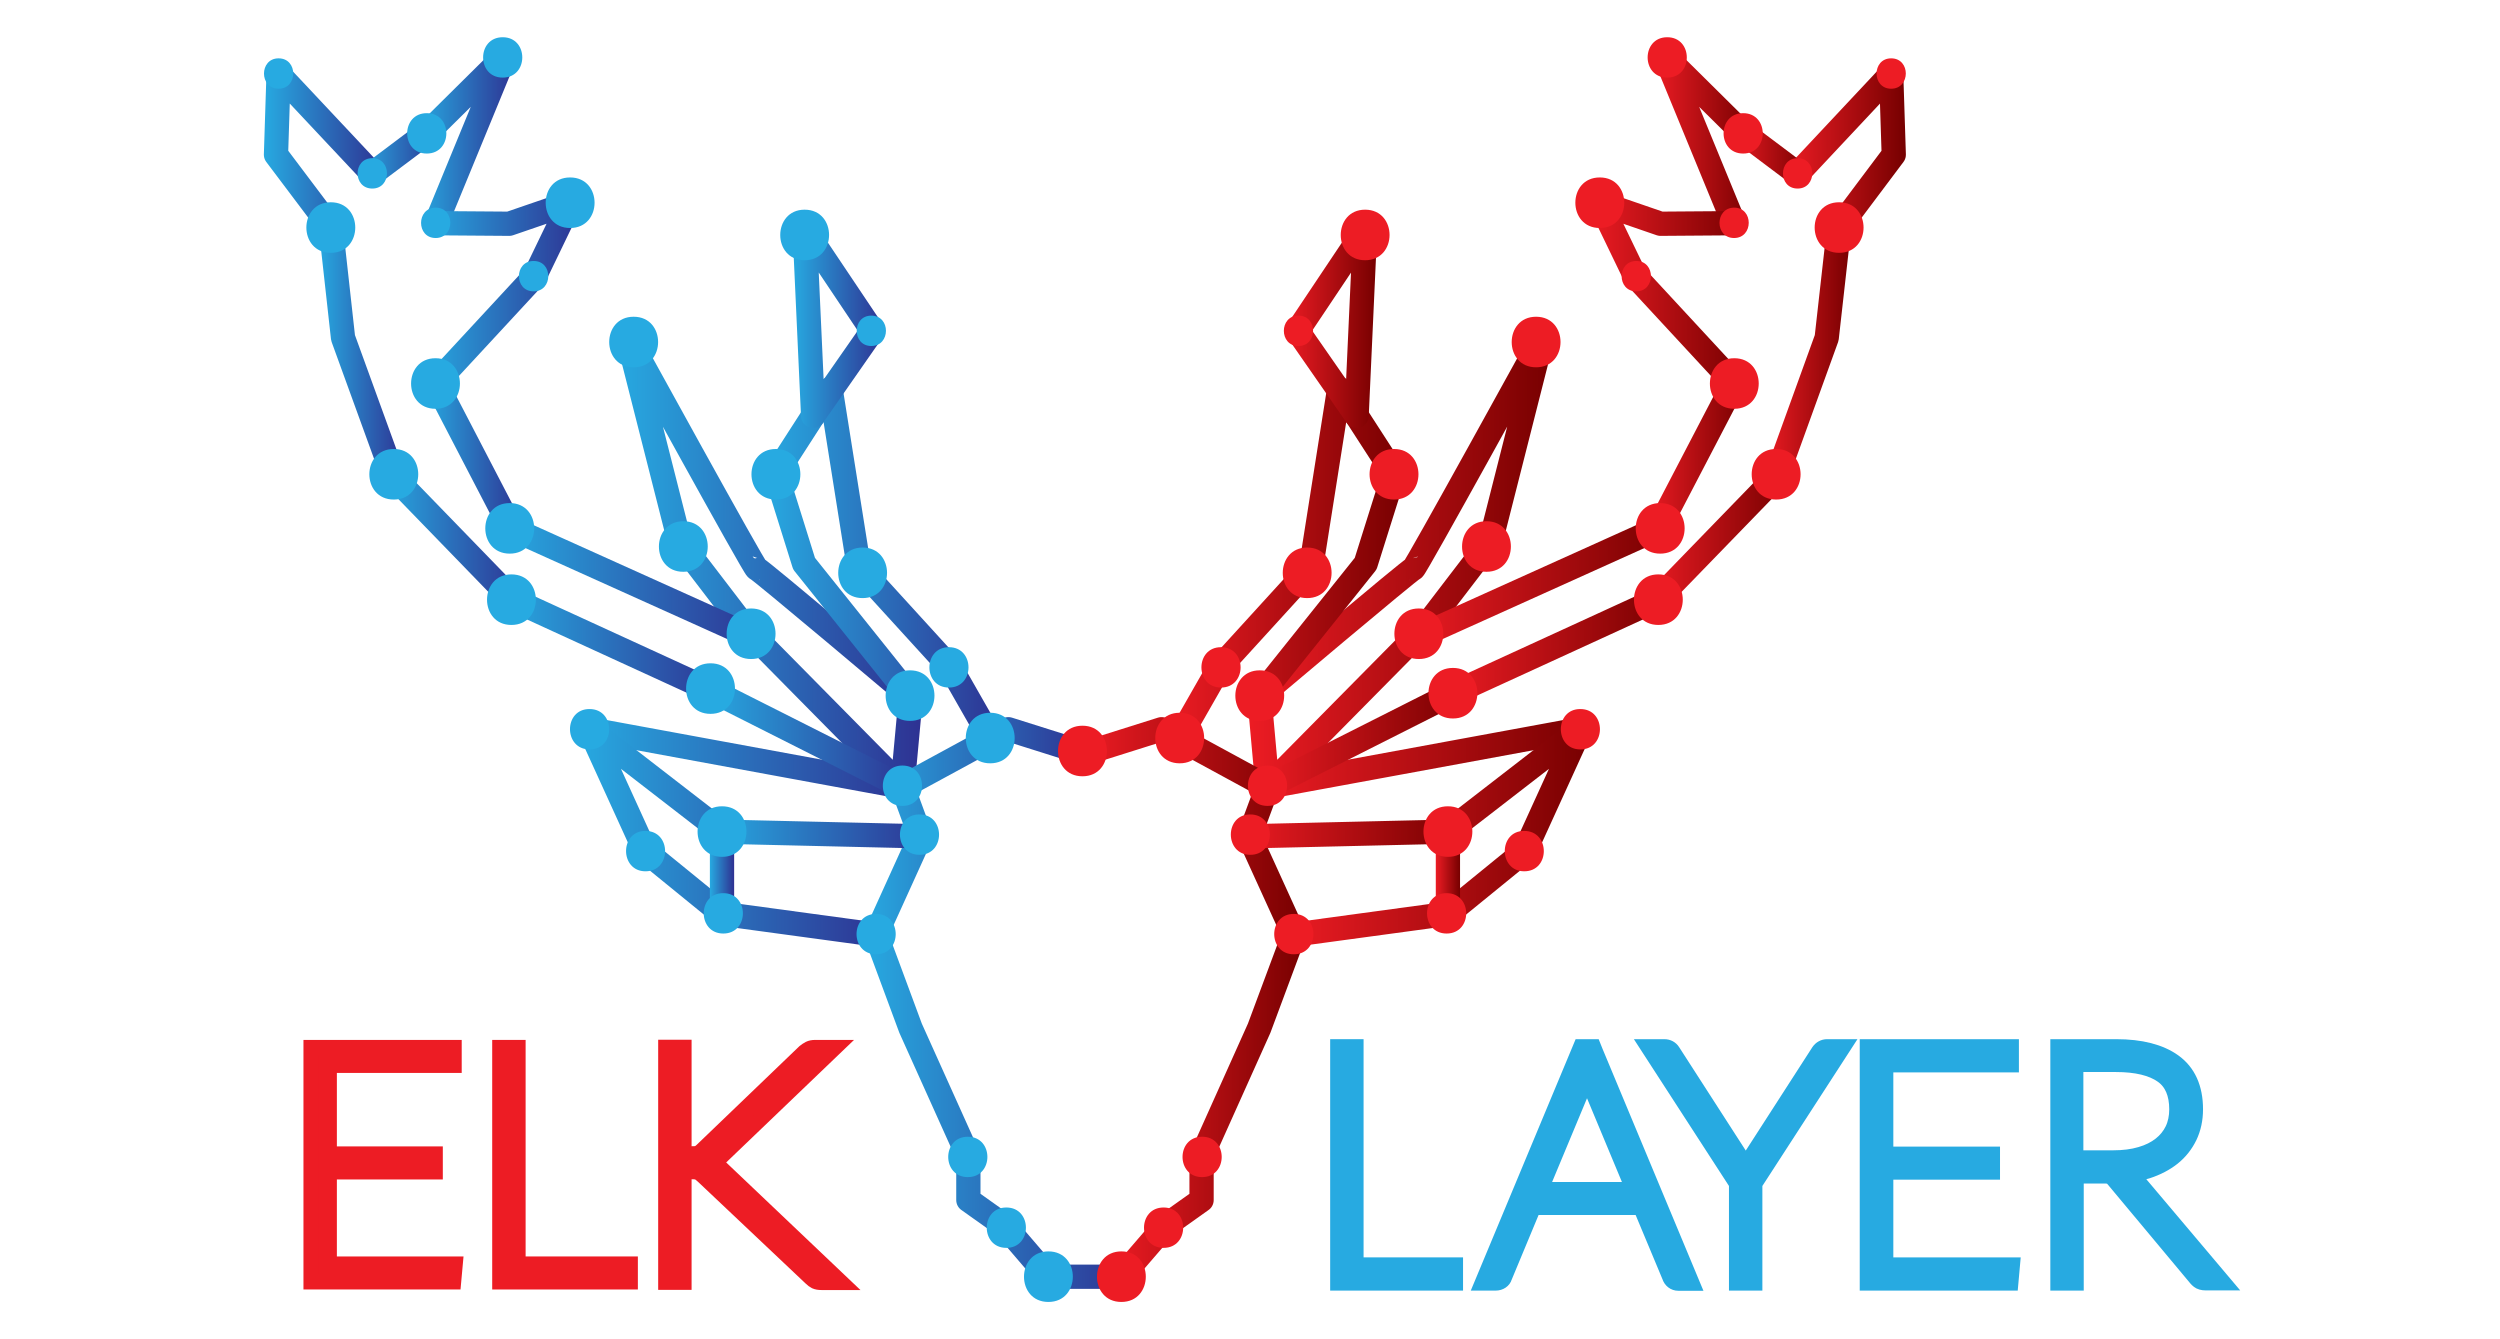 <?xml version="1.0" encoding="utf-8"?>
<!-- Generator: Adobe Illustrator 23.0.5, SVG Export Plug-In . SVG Version: 6.00 Build 0)  -->
<svg version="1.1" id="Layer_1" xmlns="http://www.w3.org/2000/svg" xmlns:xlink="http://www.w3.org/1999/xlink" x="0px" y="0px"
	 viewBox="0 0 134.97 72.31" style="enable-background:new 0 0 134.97 72.31;" xml:space="preserve">
<style type="text/css">
	.st0{fill:none;stroke:url(#SVGID_1_);stroke-width:1.31;stroke-linecap:round;stroke-linejoin:round;stroke-miterlimit:10;}
	.st1{fill:none;stroke:url(#SVGID_2_);stroke-width:1.31;stroke-linecap:round;stroke-linejoin:round;stroke-miterlimit:10;}
	.st2{fill:none;stroke:url(#SVGID_3_);stroke-width:1.31;stroke-linecap:round;stroke-linejoin:round;stroke-miterlimit:10;}
	.st3{fill:none;stroke:url(#SVGID_4_);stroke-width:1.31;stroke-linecap:round;stroke-linejoin:round;stroke-miterlimit:10;}
	.st4{fill:none;stroke:url(#SVGID_5_);stroke-width:1.31;stroke-linecap:round;stroke-linejoin:round;stroke-miterlimit:10;}
	.st5{fill:none;stroke:url(#SVGID_6_);stroke-width:1.31;stroke-linecap:round;stroke-linejoin:round;stroke-miterlimit:10;}
	.st6{fill:none;stroke:url(#SVGID_7_);stroke-width:1.31;stroke-linecap:round;stroke-linejoin:round;stroke-miterlimit:10;}
	.st7{fill:none;stroke:url(#SVGID_8_);stroke-width:1.31;stroke-linecap:round;stroke-linejoin:round;stroke-miterlimit:10;}
	.st8{fill:none;stroke:url(#SVGID_9_);stroke-width:1.31;stroke-linecap:round;stroke-linejoin:round;stroke-miterlimit:10;}
	.st9{fill:none;stroke:url(#SVGID_10_);stroke-width:1.31;stroke-linecap:round;stroke-linejoin:round;stroke-miterlimit:10;}
	.st10{fill:none;stroke:url(#SVGID_11_);stroke-width:1.31;stroke-linecap:round;stroke-linejoin:round;stroke-miterlimit:10;}
	.st11{fill:none;stroke:url(#SVGID_12_);stroke-width:1.31;stroke-linecap:round;stroke-linejoin:round;stroke-miterlimit:10;}
	.st12{fill:none;stroke:url(#SVGID_13_);stroke-width:1.31;stroke-linecap:round;stroke-linejoin:round;stroke-miterlimit:10;}
	.st13{fill:none;stroke:url(#SVGID_14_);stroke-width:1.31;stroke-linecap:round;stroke-linejoin:round;stroke-miterlimit:10;}
	.st14{fill:none;stroke:url(#SVGID_15_);stroke-width:1.31;stroke-linecap:round;stroke-linejoin:round;stroke-miterlimit:10;}
	.st15{fill:none;stroke:url(#SVGID_16_);stroke-width:1.31;stroke-linecap:round;stroke-linejoin:round;stroke-miterlimit:10;}
	.st16{fill:none;stroke:url(#SVGID_17_);stroke-width:1.31;stroke-linecap:round;stroke-linejoin:round;stroke-miterlimit:10;}
	.st17{fill:none;stroke:url(#SVGID_18_);stroke-width:1.31;stroke-linecap:round;stroke-linejoin:round;stroke-miterlimit:10;}
	.st18{fill:none;stroke:url(#SVGID_19_);stroke-width:1.31;stroke-linecap:round;stroke-linejoin:round;stroke-miterlimit:10;}
	.st19{fill:none;stroke:url(#SVGID_20_);stroke-width:1.31;stroke-linecap:round;stroke-linejoin:round;stroke-miterlimit:10;}
	.st20{fill:none;stroke:url(#SVGID_21_);stroke-width:1.31;stroke-linecap:round;stroke-linejoin:round;stroke-miterlimit:10;}
	.st21{fill:none;stroke:url(#SVGID_22_);stroke-width:1.31;stroke-linecap:round;stroke-linejoin:round;stroke-miterlimit:10;}
	.st22{fill:none;stroke:url(#SVGID_23_);stroke-width:1.31;stroke-linecap:round;stroke-linejoin:round;stroke-miterlimit:10;}
	.st23{fill:#27AAE1;}
	.st24{fill:none;stroke:url(#SVGID_24_);stroke-width:1.31;stroke-linecap:round;stroke-linejoin:round;stroke-miterlimit:10;}
	.st25{fill:none;stroke:url(#SVGID_25_);stroke-width:1.31;stroke-linecap:round;stroke-linejoin:round;stroke-miterlimit:10;}
	.st26{fill:none;stroke:url(#SVGID_26_);stroke-width:1.31;stroke-linecap:round;stroke-linejoin:round;stroke-miterlimit:10;}
	.st27{fill:none;stroke:url(#SVGID_27_);stroke-width:1.31;stroke-linecap:round;stroke-linejoin:round;stroke-miterlimit:10;}
	.st28{fill:none;stroke:url(#SVGID_28_);stroke-width:1.31;stroke-linecap:round;stroke-linejoin:round;stroke-miterlimit:10;}
	.st29{fill:none;stroke:url(#SVGID_29_);stroke-width:1.31;stroke-linecap:round;stroke-linejoin:round;stroke-miterlimit:10;}
	.st30{fill:none;stroke:url(#SVGID_30_);stroke-width:1.31;stroke-linecap:round;stroke-linejoin:round;stroke-miterlimit:10;}
	.st31{fill:none;stroke:url(#SVGID_31_);stroke-width:1.31;stroke-linecap:round;stroke-linejoin:round;stroke-miterlimit:10;}
	.st32{fill:none;stroke:url(#SVGID_32_);stroke-width:1.31;stroke-linecap:round;stroke-linejoin:round;stroke-miterlimit:10;}
	.st33{fill:none;stroke:url(#SVGID_33_);stroke-width:1.31;stroke-linecap:round;stroke-linejoin:round;stroke-miterlimit:10;}
	.st34{fill:none;stroke:url(#SVGID_34_);stroke-width:1.31;stroke-linecap:round;stroke-linejoin:round;stroke-miterlimit:10;}
	.st35{fill:none;stroke:url(#SVGID_35_);stroke-width:1.31;stroke-linecap:round;stroke-linejoin:round;stroke-miterlimit:10;}
	.st36{fill:none;stroke:url(#SVGID_36_);stroke-width:1.31;stroke-linecap:round;stroke-linejoin:round;stroke-miterlimit:10;}
	.st37{fill:none;stroke:url(#SVGID_37_);stroke-width:1.31;stroke-linecap:round;stroke-linejoin:round;stroke-miterlimit:10;}
	.st38{fill:none;stroke:url(#SVGID_38_);stroke-width:1.31;stroke-linecap:round;stroke-linejoin:round;stroke-miterlimit:10;}
	.st39{fill:none;stroke:url(#SVGID_39_);stroke-width:1.31;stroke-linecap:round;stroke-linejoin:round;stroke-miterlimit:10;}
	.st40{fill:none;stroke:url(#SVGID_40_);stroke-width:1.31;stroke-linecap:round;stroke-linejoin:round;stroke-miterlimit:10;}
	.st41{fill:none;stroke:url(#SVGID_41_);stroke-width:1.31;stroke-linecap:round;stroke-linejoin:round;stroke-miterlimit:10;}
	.st42{fill:none;stroke:url(#SVGID_42_);stroke-width:1.31;stroke-linecap:round;stroke-linejoin:round;stroke-miterlimit:10;}
	.st43{fill:none;stroke:url(#SVGID_43_);stroke-width:1.31;stroke-linecap:round;stroke-linejoin:round;stroke-miterlimit:10;}
	.st44{fill:none;stroke:url(#SVGID_44_);stroke-width:1.31;stroke-linecap:round;stroke-linejoin:round;stroke-miterlimit:10;}
	.st45{fill:none;stroke:url(#SVGID_45_);stroke-width:1.31;stroke-linecap:round;stroke-linejoin:round;stroke-miterlimit:10;}
	.st46{fill:none;stroke:url(#SVGID_46_);stroke-width:1.31;stroke-linecap:round;stroke-linejoin:round;stroke-miterlimit:10;}
	.st47{fill:#ED1C24;}
	.st48{fill:none;stroke:url(#SVGID_47_);stroke-width:1.31;stroke-linecap:round;stroke-linejoin:round;stroke-miterlimit:10;}
	.st49{fill:#ED1C24;stroke:#ED1C24;stroke-width:0.794;stroke-miterlimit:10;}
	.st50{fill:#27AAE1;stroke:#27AAE1;stroke-width:0.794;stroke-miterlimit:10;}
</style>
<g>
	<g>
		<g>
			<linearGradient id="SVGID_1_" gradientUnits="userSpaceOnUse" x1="22.492" y1="7.543" x2="27.903" y2="7.543">
				<stop  offset="0" style="stop-color:#27AAE1"/>
				<stop  offset="1" style="stop-color:#2E3192"/>
			</linearGradient>
			<polyline class="st0" points="23.15,7.09 27.25,3.03 23.54,12.05 			"/>
			<linearGradient id="SVGID_2_" gradientUnits="userSpaceOnUse" x1="31.17" y1="40.923" x2="49.375" y2="40.923">
				<stop  offset="0" style="stop-color:#27AAE1"/>
				<stop  offset="1" style="stop-color:#2E3192"/>
			</linearGradient>
			<line class="st1" x1="31.83" y1="39.37" x2="48.72" y2="42.48"/>
			<linearGradient id="SVGID_3_" gradientUnits="userSpaceOnUse" x1="33.233" y1="30.366" x2="49.82" y2="30.366">
				<stop  offset="0" style="stop-color:#27AAE1"/>
				<stop  offset="1" style="stop-color:#2E3192"/>
			</linearGradient>
			<path class="st2" d="M48.72,42.48l0.45-4.86c0,0-8.23-6.95-8.32-6.92c-0.1,0.03-6.95-12.45-6.95-12.45l2.79,10.99l3.59,4.69
				L48.72,42.48z"/>
			<linearGradient id="SVGID_4_" gradientUnits="userSpaceOnUse" x1="27.022" y1="34.9" x2="39.362" y2="34.9">
				<stop  offset="0" style="stop-color:#27AAE1"/>
				<stop  offset="1" style="stop-color:#2E3192"/>
			</linearGradient>
			<line class="st3" x1="27.68" y1="32.37" x2="38.71" y2="37.43"/>
			<linearGradient id="SVGID_5_" gradientUnits="userSpaceOnUse" x1="22.874" y1="24.601" x2="28.269" y2="24.601">
				<stop  offset="0" style="stop-color:#27AAE1"/>
				<stop  offset="1" style="stop-color:#2E3192"/>
			</linearGradient>
			<line class="st4" x1="27.61" y1="28.53" x2="23.53" y2="20.68"/>
			<linearGradient id="SVGID_6_" gradientUnits="userSpaceOnUse" x1="38.052" y1="39.954" x2="49.375" y2="39.954">
				<stop  offset="0" style="stop-color:#27AAE1"/>
				<stop  offset="1" style="stop-color:#2E3192"/>
			</linearGradient>
			<line class="st5" x1="48.72" y1="42.48" x2="38.71" y2="37.43"/>
			<linearGradient id="SVGID_7_" gradientUnits="userSpaceOnUse" x1="26.958" y1="31.504" x2="41.465" y2="31.504">
				<stop  offset="0" style="stop-color:#27AAE1"/>
				<stop  offset="1" style="stop-color:#2E3192"/>
			</linearGradient>
			<line class="st6" x1="27.61" y1="28.53" x2="40.81" y2="34.48"/>
			<linearGradient id="SVGID_8_" gradientUnits="userSpaceOnUse" x1="22.874" y1="15.812" x2="31.431" y2="15.812">
				<stop  offset="0" style="stop-color:#27AAE1"/>
				<stop  offset="1" style="stop-color:#2E3192"/>
			</linearGradient>
			<polyline class="st7" points="23.53,20.68 28.87,14.91 30.78,10.95 27.49,12.08 23.54,12.05 			"/>
			<linearGradient id="SVGID_9_" gradientUnits="userSpaceOnUse" x1="20.585" y1="29.051" x2="28.332" y2="29.051">
				<stop  offset="0" style="stop-color:#27AAE1"/>
				<stop  offset="1" style="stop-color:#2E3192"/>
			</linearGradient>
			<line class="st8" x1="27.68" y1="32.37" x2="21.24" y2="25.73"/>
			<linearGradient id="SVGID_10_" gradientUnits="userSpaceOnUse" x1="17.2" y1="19.007" x2="21.896" y2="19.007">
				<stop  offset="0" style="stop-color:#27AAE1"/>
				<stop  offset="1" style="stop-color:#2E3192"/>
			</linearGradient>
			<polyline class="st9" points="17.86,12.28 18.52,18.24 21.24,25.73 			"/>
			<linearGradient id="SVGID_11_" gradientUnits="userSpaceOnUse" x1="14.248" y1="8.136" x2="20.751" y2="8.136">
				<stop  offset="0" style="stop-color:#27AAE1"/>
				<stop  offset="1" style="stop-color:#2E3192"/>
			</linearGradient>
			<polyline class="st10" points="20.1,9.38 15.04,3.99 14.9,8.35 17.86,12.28 			"/>
			<linearGradient id="SVGID_12_" gradientUnits="userSpaceOnUse" x1="19.441" y1="8.231" x2="23.803" y2="8.231">
				<stop  offset="0" style="stop-color:#27AAE1"/>
				<stop  offset="1" style="stop-color:#2E3192"/>
			</linearGradient>
			<line class="st11" x1="23.15" y1="7.09" x2="20.1" y2="9.38"/>
			<linearGradient id="SVGID_13_" gradientUnits="userSpaceOnUse" x1="41.23" y1="30.434" x2="54.16" y2="30.434">
				<stop  offset="0" style="stop-color:#27AAE1"/>
				<stop  offset="1" style="stop-color:#2E3192"/>
			</linearGradient>
			<polyline class="st12" points="53.51,39.88 51.33,36.06 46.37,30.62 44.84,20.99 41.89,25.57 43.41,30.43 49.16,37.62 			"/>
			<linearGradient id="SVGID_14_" gradientUnits="userSpaceOnUse" x1="42.788" y1="17.42" x2="47.756" y2="17.42">
				<stop  offset="0" style="stop-color:#27AAE1"/>
				<stop  offset="1" style="stop-color:#2E3192"/>
			</linearGradient>
			<polygon class="st13" points="43.9,22.45 47.1,17.86 43.44,12.4 			"/>
			<linearGradient id="SVGID_15_" gradientUnits="userSpaceOnUse" x1="31.17" y1="44.912" x2="47.944" y2="44.912">
				<stop  offset="0" style="stop-color:#27AAE1"/>
				<stop  offset="1" style="stop-color:#2E3192"/>
			</linearGradient>
			<polyline class="st14" points="38.98,44.9 31.83,39.37 34.83,45.95 38.98,49.33 47.29,50.46 			"/>
			<linearGradient id="SVGID_16_" gradientUnits="userSpaceOnUse" x1="46.634" y1="44.912" x2="58.806" y2="44.912">
				<stop  offset="0" style="stop-color:#27AAE1"/>
				<stop  offset="1" style="stop-color:#2E3192"/>
			</linearGradient>
			<polyline class="st15" points="47.29,50.46 49.7,45.15 48.72,42.48 48.72,42.48 54.44,39.37 58.15,40.54 			"/>
			<linearGradient id="SVGID_17_" gradientUnits="userSpaceOnUse" x1="46.634" y1="59.693" x2="61.275" y2="59.693">
				<stop  offset="0" style="stop-color:#27AAE1"/>
				<stop  offset="1" style="stop-color:#2E3192"/>
			</linearGradient>
			<polyline class="st16" points="60.62,68.93 56.6,68.93 54.25,66.19 52.28,64.79 52.28,62.44 49.16,55.51 47.29,50.46 			"/>
			<linearGradient id="SVGID_18_" gradientUnits="userSpaceOnUse" x1="38.322" y1="45.024" x2="50.36" y2="45.024">
				<stop  offset="0" style="stop-color:#27AAE1"/>
				<stop  offset="1" style="stop-color:#2E3192"/>
			</linearGradient>
			<line class="st17" x1="38.98" y1="44.9" x2="49.7" y2="45.15"/>
			<linearGradient id="SVGID_19_" gradientUnits="userSpaceOnUse" x1="38.322" y1="47.114" x2="39.632" y2="47.114">
				<stop  offset="0" style="stop-color:#27AAE1"/>
				<stop  offset="1" style="stop-color:#2E3192"/>
			</linearGradient>
			<line class="st18" x1="38.98" y1="44.9" x2="38.98" y2="49.33"/>
		</g>
		<g>
			<g>
				<g>
					<path class="st23" d="M27.61,33.74c1.76,0,1.76-2.73,0-2.73C25.86,31.01,25.85,33.74,27.61,33.74L27.61,33.74z"/>
				</g>
			</g>
			<g>
				<g>
					<path class="st23" d="M38.36,38.54c1.76,0,1.76-2.73,0-2.73C36.6,35.81,36.6,38.54,38.36,38.54L38.36,38.54z"/>
				</g>
			</g>
			<g>
				<g>
					<path class="st23" d="M27.52,29.89c1.76,0,1.76-2.73,0-2.73C25.76,27.16,25.76,29.89,27.52,29.89L27.52,29.89z"/>
				</g>
			</g>
			<g>
				<g>
					<path class="st23" d="M23.51,22.07c1.76,0,1.76-2.73,0-2.73C21.76,19.34,21.75,22.07,23.51,22.07L23.51,22.07z"/>
				</g>
			</g>
			<g>
				<g>
					<path class="st23" d="M30.78,12.31c1.76,0,1.76-2.73,0-2.73C29.02,9.58,29.02,12.31,30.78,12.31L30.78,12.31z"/>
				</g>
			</g>
			<g>
				<g>
					<path class="st23" d="M43.44,14.05c1.76,0,1.76-2.73,0-2.73C41.69,11.32,41.68,14.05,43.44,14.05L43.44,14.05z"/>
				</g>
			</g>
			<g>
				<g>
					<path class="st23" d="M41.89,26.97c1.76,0,1.76-2.73,0-2.73C40.13,24.24,40.13,26.97,41.89,26.97L41.89,26.97z"/>
				</g>
			</g>
			<g>
				<g>
					<path class="st23" d="M34.21,19.83c1.76,0,1.76-2.73,0-2.73C32.45,17.1,32.45,19.83,34.21,19.83L34.21,19.83z"/>
				</g>
			</g>
			<g>
				<g>
					<path class="st23" d="M17.86,13.65c1.76,0,1.76-2.73,0-2.73C16.1,10.92,16.1,13.65,17.86,13.65L17.86,13.65z"/>
				</g>
			</g>
			<g>
				<g>
					<path class="st23" d="M21.26,26.97c1.76,0,1.76-2.73,0-2.73C19.5,24.24,19.5,26.97,21.26,26.97L21.26,26.97z"/>
				</g>
			</g>
			<g>
				<g>
					<path class="st23" d="M38.98,46.26c1.76,0,1.76-2.73,0-2.73C37.22,43.53,37.22,46.26,38.98,46.26L38.98,46.26z"/>
				</g>
			</g>
			<g>
				<g>
					<path class="st23" d="M49.13,38.92c1.76,0,1.76-2.73,0-2.73C47.38,36.19,47.37,38.92,49.13,38.92L49.13,38.92z"/>
				</g>
			</g>
			<g>
				<g>
					<path class="st23" d="M38.36,37.99c1.05,0,1.06-1.64,0-1.64C37.3,36.35,37.3,37.99,38.36,37.99L38.36,37.99z"/>
				</g>
			</g>
			<g>
				<g>
					<path class="st23" d="M28.81,15.73c1.05,0,1.06-1.64,0-1.64C27.75,14.09,27.75,15.73,28.81,15.73L28.81,15.73z"/>
				</g>
			</g>
			<g>
				<g>
					<path class="st23" d="M23.52,12.85c1.05,0,1.06-1.64,0-1.64C22.47,11.22,22.47,12.85,23.52,12.85L23.52,12.85z"/>
				</g>
			</g>
			<g>
				<g>
					<path class="st23" d="M15.04,4.79c1.05,0,1.06-1.64,0-1.64C13.99,3.15,13.99,4.79,15.04,4.79L15.04,4.79z"/>
				</g>
			</g>
			<g>
				<g>
					<path class="st23" d="M47.04,18.68c1.05,0,1.06-1.64,0-1.64C45.99,17.04,45.99,18.68,47.04,18.68L47.04,18.68z"/>
				</g>
			</g>
			<g>
				<g>
					<path class="st23" d="M46.57,32.29c1.76,0,1.76-2.73,0-2.73C44.82,29.56,44.81,32.29,46.57,32.29L46.57,32.29z"/>
				</g>
			</g>
			<g>
				<g>
					<path class="st23" d="M53.46,41.21c1.76,0,1.76-2.73,0-2.73C51.7,38.48,51.7,41.21,53.46,41.21L53.46,41.21z"/>
				</g>
			</g>
			<g>
				<g>
					<path class="st23" d="M31.83,40.46c1.41,0,1.41-2.18,0-2.18C30.42,38.27,30.42,40.46,31.83,40.46L31.83,40.46z"/>
				</g>
			</g>
			<g>
				<g>
					<path class="st23" d="M34.85,47.04c1.41,0,1.41-2.18,0-2.18C33.45,44.85,33.45,47.04,34.85,47.04L34.85,47.04z"/>
				</g>
			</g>
			<g>
				<g>
					<path class="st23" d="M39.05,50.4c1.41,0,1.41-2.18,0-2.18C37.64,48.21,37.64,50.4,39.05,50.4L39.05,50.4z"/>
				</g>
			</g>
			<g>
				<g>
					<path class="st23" d="M47.3,51.52c1.41,0,1.41-2.18,0-2.18C45.89,49.34,45.89,51.52,47.3,51.52L47.3,51.52z"/>
				</g>
			</g>
			<g>
				<g>
					<path class="st23" d="M27.14,4.19c1.41,0,1.41-2.18,0-2.18C25.73,2.01,25.73,4.19,27.14,4.19L27.14,4.19z"/>
				</g>
			</g>
			<g>
				<g>
					<path class="st23" d="M23.04,8.29c1.41,0,1.41-2.18,0-2.18C21.63,6.11,21.63,8.29,23.04,8.29L23.04,8.29z"/>
				</g>
			</g>
			<g>
				<g>
					<path class="st23" d="M51.23,37.12c1.41,0,1.41-2.18,0-2.18C49.83,34.94,49.82,37.12,51.23,37.12L51.23,37.12z"/>
				</g>
			</g>
			<g>
				<g>
					<path class="st23" d="M48.72,43.51c1.41,0,1.41-2.18,0-2.18C47.31,41.33,47.31,43.51,48.72,43.51L48.72,43.51z"/>
				</g>
			</g>
			<g>
				<g>
					<path class="st23" d="M49.64,46.15c1.41,0,1.41-2.18,0-2.18C48.24,43.96,48.23,46.15,49.64,46.15L49.64,46.15z"/>
				</g>
			</g>
			<g>
				<g>
					<path class="st23" d="M52.25,63.55c1.41,0,1.41-2.18,0-2.18C50.84,61.37,50.84,63.55,52.25,63.55L52.25,63.55z"/>
				</g>
			</g>
			<g>
				<g>
					<path class="st23" d="M56.6,70.29c1.76,0,1.76-2.73,0-2.73C54.85,67.56,54.84,70.29,56.6,70.29L56.6,70.29z"/>
				</g>
			</g>
			<g>
				<g>
					<path class="st23" d="M54.33,67.37c1.41,0,1.41-2.18,0-2.18C52.92,65.19,52.92,67.37,54.33,67.37L54.33,67.37z"/>
				</g>
			</g>
			<g>
				<g>
					<path class="st23" d="M20.1,10.18c1.05,0,1.06-1.64,0-1.64C19.04,8.54,19.04,10.18,20.1,10.18L20.1,10.18z"/>
				</g>
			</g>
			<g>
				<g>
					<path class="st23" d="M40.55,35.58c1.76,0,1.76-2.73,0-2.73C38.79,32.85,38.79,35.58,40.55,35.58L40.55,35.58z"/>
				</g>
			</g>
			<g>
				<g>
					<path class="st23" d="M36.89,30.87c1.76,0,1.76-2.73,0-2.73C35.14,28.14,35.13,30.87,36.89,30.87L36.89,30.87z"/>
				</g>
			</g>
		</g>
		
			<linearGradient id="SVGID_20_" gradientUnits="userSpaceOnUse" x1="50.092" y1="7.543" x2="55.503" y2="7.543" gradientTransform="matrix(-1 0 0 1 144.746 0)">
			<stop  offset="0" style="stop-color:#760000"/>
			<stop  offset="1" style="stop-color:#ED1C24"/>
		</linearGradient>
		<polyline class="st19" points="94,7.09 89.9,3.03 93.61,12.05 		"/>
		
			<linearGradient id="SVGID_21_" gradientUnits="userSpaceOnUse" x1="58.77" y1="40.923" x2="76.974" y2="40.923" gradientTransform="matrix(-1 0 0 1 144.746 0)">
			<stop  offset="0" style="stop-color:#760000"/>
			<stop  offset="1" style="stop-color:#ED1C24"/>
		</linearGradient>
		<line class="st20" x1="85.32" y1="39.37" x2="68.43" y2="42.48"/>
		
			<linearGradient id="SVGID_22_" gradientUnits="userSpaceOnUse" x1="60.833" y1="30.366" x2="77.419" y2="30.366" gradientTransform="matrix(-1 0 0 1 144.746 0)">
			<stop  offset="0" style="stop-color:#760000"/>
			<stop  offset="1" style="stop-color:#ED1C24"/>
		</linearGradient>
		<path class="st21" d="M68.43,42.48l-0.44-4.86c0,0,8.23-6.95,8.32-6.92s6.95-12.45,6.95-12.45l-2.79,10.99l-3.59,4.69L68.43,42.48
			z"/>
		
			<linearGradient id="SVGID_23_" gradientUnits="userSpaceOnUse" x1="54.622" y1="34.9" x2="66.962" y2="34.9" gradientTransform="matrix(-1 0 0 1 144.746 0)">
			<stop  offset="0" style="stop-color:#760000"/>
			<stop  offset="1" style="stop-color:#ED1C24"/>
		</linearGradient>
		<line class="st22" x1="89.47" y1="32.37" x2="78.44" y2="37.43"/>
		
			<linearGradient id="SVGID_24_" gradientUnits="userSpaceOnUse" x1="50.474" y1="24.601" x2="55.868" y2="24.601" gradientTransform="matrix(-1 0 0 1 144.746 0)">
			<stop  offset="0" style="stop-color:#760000"/>
			<stop  offset="1" style="stop-color:#ED1C24"/>
		</linearGradient>
		<line class="st24" x1="89.53" y1="28.53" x2="93.62" y2="20.68"/>
		
			<linearGradient id="SVGID_25_" gradientUnits="userSpaceOnUse" x1="65.651" y1="39.954" x2="76.974" y2="39.954" gradientTransform="matrix(-1 0 0 1 144.746 0)">
			<stop  offset="0" style="stop-color:#760000"/>
			<stop  offset="1" style="stop-color:#ED1C24"/>
		</linearGradient>
		<line class="st25" x1="68.43" y1="42.48" x2="78.44" y2="37.43"/>
		
			<linearGradient id="SVGID_26_" gradientUnits="userSpaceOnUse" x1="54.558" y1="31.504" x2="69.064" y2="31.504" gradientTransform="matrix(-1 0 0 1 144.746 0)">
			<stop  offset="0" style="stop-color:#760000"/>
			<stop  offset="1" style="stop-color:#ED1C24"/>
		</linearGradient>
		<line class="st26" x1="89.53" y1="28.53" x2="76.34" y2="34.48"/>
		
			<linearGradient id="SVGID_27_" gradientUnits="userSpaceOnUse" x1="50.474" y1="15.812" x2="59.031" y2="15.812" gradientTransform="matrix(-1 0 0 1 144.746 0)">
			<stop  offset="0" style="stop-color:#760000"/>
			<stop  offset="1" style="stop-color:#ED1C24"/>
		</linearGradient>
		<polyline class="st27" points="93.62,20.68 88.28,14.91 86.37,10.95 89.65,12.08 93.61,12.05 		"/>
		
			<linearGradient id="SVGID_28_" gradientUnits="userSpaceOnUse" x1="48.185" y1="29.051" x2="55.932" y2="29.051" gradientTransform="matrix(-1 0 0 1 144.746 0)">
			<stop  offset="0" style="stop-color:#760000"/>
			<stop  offset="1" style="stop-color:#ED1C24"/>
		</linearGradient>
		<line class="st28" x1="89.47" y1="32.37" x2="95.91" y2="25.73"/>
		
			<linearGradient id="SVGID_29_" gradientUnits="userSpaceOnUse" x1="44.8" y1="19.007" x2="49.495" y2="19.007" gradientTransform="matrix(-1 0 0 1 144.746 0)">
			<stop  offset="0" style="stop-color:#760000"/>
			<stop  offset="1" style="stop-color:#ED1C24"/>
		</linearGradient>
		<polyline class="st29" points="99.29,12.28 98.62,18.24 95.91,25.73 		"/>
		
			<linearGradient id="SVGID_30_" gradientUnits="userSpaceOnUse" x1="41.848" y1="8.136" x2="48.351" y2="8.136" gradientTransform="matrix(-1 0 0 1 144.746 0)">
			<stop  offset="0" style="stop-color:#760000"/>
			<stop  offset="1" style="stop-color:#ED1C24"/>
		</linearGradient>
		<polyline class="st30" points="97.05,9.38 102.1,3.99 102.24,8.35 99.29,12.28 		"/>
		
			<linearGradient id="SVGID_31_" gradientUnits="userSpaceOnUse" x1="47.041" y1="8.231" x2="51.403" y2="8.231" gradientTransform="matrix(-1 0 0 1 144.746 0)">
			<stop  offset="0" style="stop-color:#760000"/>
			<stop  offset="1" style="stop-color:#ED1C24"/>
		</linearGradient>
		<line class="st31" x1="94" y1="7.09" x2="97.05" y2="9.38"/>
		
			<linearGradient id="SVGID_32_" gradientUnits="userSpaceOnUse" x1="68.83" y1="30.434" x2="81.76" y2="30.434" gradientTransform="matrix(-1 0 0 1 144.746 0)">
			<stop  offset="0" style="stop-color:#760000"/>
			<stop  offset="1" style="stop-color:#ED1C24"/>
		</linearGradient>
		<polyline class="st32" points="63.64,39.88 65.82,36.06 70.78,30.62 72.3,20.99 75.26,25.57 73.73,30.43 67.98,37.62 		"/>
		
			<linearGradient id="SVGID_33_" gradientUnits="userSpaceOnUse" x1="70.388" y1="17.42" x2="75.356" y2="17.42" gradientTransform="matrix(-1 0 0 1 144.746 0)">
			<stop  offset="0" style="stop-color:#760000"/>
			<stop  offset="1" style="stop-color:#ED1C24"/>
		</linearGradient>
		<polygon class="st33" points="73.24,22.45 70.05,17.86 73.7,12.4 		"/>
		
			<linearGradient id="SVGID_34_" gradientUnits="userSpaceOnUse" x1="58.77" y1="44.912" x2="75.544" y2="44.912" gradientTransform="matrix(-1 0 0 1 144.746 0)">
			<stop  offset="0" style="stop-color:#760000"/>
			<stop  offset="1" style="stop-color:#ED1C24"/>
		</linearGradient>
		<polyline class="st34" points="78.17,44.9 85.32,39.37 82.32,45.95 78.17,49.33 69.86,50.46 		"/>
		
			<linearGradient id="SVGID_35_" gradientUnits="userSpaceOnUse" x1="74.234" y1="44.912" x2="86.406" y2="44.912" gradientTransform="matrix(-1 0 0 1 144.746 0)">
			<stop  offset="0" style="stop-color:#760000"/>
			<stop  offset="1" style="stop-color:#ED1C24"/>
		</linearGradient>
		<polyline class="st35" points="59,40.54 62.71,39.37 68.43,42.48 68.43,42.48 67.44,45.15 69.86,50.46 		"/>
		
			<linearGradient id="SVGID_36_" gradientUnits="userSpaceOnUse" x1="74.234" y1="59.693" x2="84.857" y2="59.693" gradientTransform="matrix(-1 0 0 1 144.746 0)">
			<stop  offset="0" style="stop-color:#760000"/>
			<stop  offset="1" style="stop-color:#ED1C24"/>
		</linearGradient>
		<polyline class="st36" points="60.54,68.93 62.9,66.19 64.87,64.79 64.87,62.44 67.98,55.51 69.86,50.46 		"/>
		
			<linearGradient id="SVGID_37_" gradientUnits="userSpaceOnUse" x1="65.921" y1="45.024" x2="77.96" y2="45.024" gradientTransform="matrix(-1 0 0 1 144.746 0)">
			<stop  offset="0" style="stop-color:#760000"/>
			<stop  offset="1" style="stop-color:#ED1C24"/>
		</linearGradient>
		<line class="st37" x1="78.17" y1="44.9" x2="67.44" y2="45.15"/>
		
			<linearGradient id="SVGID_38_" gradientUnits="userSpaceOnUse" x1="65.921" y1="47.114" x2="67.232" y2="47.114" gradientTransform="matrix(-1 0 0 1 144.746 0)">
			<stop  offset="0" style="stop-color:#760000"/>
			<stop  offset="1" style="stop-color:#ED1C24"/>
		</linearGradient>
		<line class="st38" x1="78.17" y1="44.9" x2="78.17" y2="49.33"/>
		<g>
			<g>
				<g>
					<path class="st47" d="M89.53,33.74c1.76,0,1.76-2.73,0-2.73C87.78,31.01,87.77,33.74,89.53,33.74L89.53,33.74z"/>
				</g>
			</g>
			<g>
				<g>
					<path class="st47" d="M78.44,38.79c1.76,0,1.76-2.73,0-2.73C76.68,36.06,76.68,38.79,78.44,38.79L78.44,38.79z"/>
				</g>
			</g>
			<g>
				<g>
					<path class="st47" d="M89.63,29.89c1.76,0,1.76-2.73,0-2.73C87.87,27.16,87.87,29.89,89.63,29.89L89.63,29.89z"/>
				</g>
			</g>
			<g>
				<g>
					<path class="st47" d="M93.63,22.07c1.76,0,1.76-2.73,0-2.73C91.88,19.34,91.87,22.07,93.63,22.07L93.63,22.07z"/>
				</g>
			</g>
			<g>
				<g>
					<path class="st47" d="M86.37,12.31c1.76,0,1.76-2.73,0-2.73C84.61,9.58,84.61,12.31,86.37,12.31L86.37,12.31z"/>
				</g>
			</g>
			<g>
				<g>
					<path class="st47" d="M73.7,14.05c1.76,0,1.76-2.73,0-2.73C71.95,11.32,71.94,14.05,73.7,14.05L73.7,14.05z"/>
				</g>
			</g>
			<g>
				<g>
					<path class="st47" d="M75.26,26.97c1.76,0,1.76-2.73,0-2.73C73.5,24.24,73.5,26.97,75.26,26.97L75.26,26.97z"/>
				</g>
			</g>
			<g>
				<g>
					<path class="st47" d="M82.93,19.83c1.76,0,1.76-2.73,0-2.73C81.18,17.1,81.17,19.83,82.93,19.83L82.93,19.83z"/>
				</g>
			</g>
			<g>
				<g>
					<path class="st47" d="M99.29,13.65c1.76,0,1.76-2.73,0-2.73C97.53,10.92,97.53,13.65,99.29,13.65L99.29,13.65z"/>
				</g>
			</g>
			<g>
				<g>
					<path class="st47" d="M95.89,26.97c1.76,0,1.76-2.73,0-2.73C94.13,24.24,94.13,26.97,95.89,26.97L95.89,26.97z"/>
				</g>
			</g>
			<g>
				<g>
					<path class="st47" d="M78.17,46.26c1.76,0,1.76-2.73,0-2.73C76.41,43.53,76.41,46.26,78.17,46.26L78.17,46.26z"/>
				</g>
			</g>
			<g>
				<g>
					<path class="st47" d="M68.01,38.92c1.76,0,1.76-2.73,0-2.73C66.26,36.19,66.25,38.92,68.01,38.92L68.01,38.92z"/>
				</g>
			</g>
			<g>
				<g>
					<path class="st47" d="M88.34,15.73c1.05,0,1.06-1.64,0-1.64C87.29,14.09,87.28,15.73,88.34,15.73L88.34,15.73z"/>
				</g>
			</g>
			<g>
				<g>
					<path class="st47" d="M93.62,12.85c1.05,0,1.06-1.64,0-1.64C92.57,11.22,92.57,12.85,93.62,12.85L93.62,12.85z"/>
				</g>
			</g>
			<g>
				<g>
					<path class="st47" d="M102.1,4.79c1.05,0,1.06-1.64,0-1.64C101.05,3.15,101.05,4.79,102.1,4.79L102.1,4.79z"/>
				</g>
			</g>
			<g>
				<g>
					<path class="st47" d="M70.1,18.68c1.05,0,1.06-1.64,0-1.64C69.05,17.04,69.05,18.68,70.1,18.68L70.1,18.68z"/>
				</g>
			</g>
			<g>
				<g>
					<path class="st47" d="M70.57,32.29c1.76,0,1.76-2.73,0-2.73C68.82,29.56,68.81,32.29,70.57,32.29L70.57,32.29z"/>
				</g>
			</g>
			<g>
				<g>
					<path class="st47" d="M63.69,41.21c1.76,0,1.76-2.73,0-2.73C61.93,38.48,61.93,41.21,63.69,41.21L63.69,41.21z"/>
				</g>
			</g>
			<g>
				<g>
					<path class="st47" d="M58.44,41.91c1.76,0,1.76-2.73,0-2.73C56.68,39.18,56.68,41.91,58.44,41.91L58.44,41.91z"/>
				</g>
			</g>
			<g>
				<g>
					<path class="st47" d="M85.32,40.46c1.41,0,1.41-2.18,0-2.18C83.92,38.27,83.91,40.46,85.32,40.46L85.32,40.46z"/>
				</g>
			</g>
			<g>
				<g>
					<path class="st47" d="M82.29,47.04c1.41,0,1.41-2.18,0-2.18C80.89,44.85,80.89,47.04,82.29,47.04L82.29,47.04z"/>
				</g>
			</g>
			<g>
				<g>
					<path class="st47" d="M78.1,50.4c1.41,0,1.41-2.18,0-2.18C76.69,48.21,76.69,50.4,78.1,50.4L78.1,50.4z"/>
				</g>
			</g>
			<g>
				<g>
					<path class="st47" d="M69.85,51.52c1.41,0,1.41-2.18,0-2.18C68.44,49.34,68.44,51.52,69.85,51.52L69.85,51.52z"/>
				</g>
			</g>
			<g>
				<g>
					<path class="st47" d="M90.01,4.19c1.41,0,1.41-2.18,0-2.18C88.6,2.01,88.6,4.19,90.01,4.19L90.01,4.19z"/>
				</g>
			</g>
			<g>
				<g>
					<path class="st47" d="M94.11,8.29c1.41,0,1.41-2.18,0-2.18C92.7,6.11,92.7,8.29,94.11,8.29L94.11,8.29z"/>
				</g>
			</g>
			<g>
				<g>
					<path class="st47" d="M65.92,37.12c1.41,0,1.41-2.18,0-2.18C64.51,34.94,64.51,37.12,65.92,37.12L65.92,37.12z"/>
				</g>
			</g>
			<g>
				<g>
					<path class="st47" d="M68.43,43.51c1.41,0,1.41-2.18,0-2.18C67.02,41.33,67.02,43.51,68.43,43.51L68.43,43.51z"/>
				</g>
			</g>
			<g>
				<g>
					<path class="st47" d="M67.5,46.15c1.41,0,1.41-2.18,0-2.18C66.1,43.96,66.1,46.15,67.5,46.15L67.5,46.15z"/>
				</g>
			</g>
			<g>
				<g>
					<path class="st47" d="M64.9,63.55c1.41,0,1.41-2.18,0-2.18C63.49,61.37,63.49,63.55,64.9,63.55L64.9,63.55z"/>
				</g>
			</g>
			<g>
				<g>
					<path class="st47" d="M60.54,70.29c1.76,0,1.76-2.73,0-2.73C58.79,67.56,58.78,70.29,60.54,70.29L60.54,70.29z"/>
				</g>
			</g>
			<g>
				<g>
					<path class="st47" d="M62.82,67.37c1.41,0,1.41-2.18,0-2.18C61.41,65.19,61.41,67.37,62.82,67.37L62.82,67.37z"/>
				</g>
			</g>
			<g>
				<g>
					<path class="st47" d="M97.05,10.18c1.05,0,1.06-1.64,0-1.64C96,8.54,95.99,10.18,97.05,10.18L97.05,10.18z"/>
				</g>
			</g>
			<g>
				<g>
					<path class="st47" d="M76.6,35.58c1.76,0,1.76-2.73,0-2.73C74.84,32.85,74.84,35.58,76.6,35.58L76.6,35.58z"/>
				</g>
			</g>
			<g>
				<g>
					<path class="st47" d="M80.25,30.87c1.76,0,1.76-2.73,0-2.73C78.5,28.14,78.49,30.87,80.25,30.87L80.25,30.87z"/>
				</g>
			</g>
		</g>
	</g>
	<polygon class="st49" points="17.79,63.28 23.51,63.28 23.51,62.29 17.79,62.29 17.79,57.53 24.53,57.53 24.53,56.54 16.78,56.54 
		16.78,69.22 24.5,69.22 24.59,68.23 17.79,68.23 	"/>
	<polygon class="st49" points="27.98,56.54 26.97,56.54 26.97,69.22 34.04,69.22 34.04,68.23 27.98,68.23 	"/>
	<path class="st49" d="M38.63,62.76l6.49-6.22h-1.11c-0.13,0-0.24,0.02-0.34,0.07c-0.07,0.03-0.14,0.09-0.25,0.17l-5.53,5.31
		c-0.05,0.05-0.1,0.09-0.15,0.12c-0.02,0.02-0.05,0.03-0.07,0.04c-0.03,0.01-0.06,0.01-0.1,0.02c-0.07,0.01-0.15,0.01-0.24,0.01
		h-0.39v-5.75h-1.01v12.71h1.01v-5.97h0.39c0.1,0,0.18,0,0.24,0.01c0.04,0,0.07,0.01,0.1,0.02c0.03,0.01,0.06,0.03,0.09,0.05
		c0.05,0.04,0.11,0.09,0.18,0.15l5.83,5.51c0.08,0.08,0.16,0.14,0.24,0.18c0.09,0.04,0.2,0.06,0.35,0.06h1.1L38.63,62.76z"/>
	<path class="st50" d="M86.14,56.75l-0.1-0.25h-0.71l-5.33,12.78h0.5h0.25c0.24,0,0.44-0.14,0.49-0.33l1.56-3.75h5.77l1.55,3.71
		c0.07,0.23,0.26,0.38,0.49,0.38h0.76L86.14,56.75z M83.2,64.21l2.48-5.95l2.48,5.95H83.2z"/>
	<path class="st50" d="M98.18,56.75l-3.93,6.1l-3.93-6.1c-0.1-0.16-0.27-0.25-0.46-0.25h-0.92l4.8,7.41v5.37h1.01v-5.37l4.8-7.41
		h-0.91C98.46,56.5,98.29,56.59,98.18,56.75z"/>
	<polygon class="st50" points="101.82,63.29 107.58,63.29 107.58,62.3 101.82,62.3 101.82,57.5 108.6,57.5 108.6,56.5 100.8,56.5 
		100.8,69.28 108.57,69.28 108.66,68.28 101.82,68.28 	"/>
	<path class="st50" d="M115.15,63.42c0.28-0.04,0.54-0.11,0.8-0.19c0.52-0.17,0.98-0.41,1.36-0.71c0.39-0.31,0.69-0.69,0.91-1.14
		c0.21-0.44,0.32-0.94,0.32-1.49c0-1.16-0.39-2.03-1.17-2.59c-0.74-0.53-1.79-0.8-3.11-0.8h-3.17v12.78h1.01V63.5h1.46
		c0.1,0,0.19,0,0.26,0.01c0.05,0,0.09,0.01,0.15,0.05c0.03,0.03,0.06,0.06,0.1,0.1l4.49,5.38c0.07,0.08,0.17,0.17,0.29,0.2
		c0.07,0.02,0.15,0.03,0.24,0.03h1L115.15,63.42z M112.08,57.48h2.16c1.09,0,1.93,0.2,2.49,0.6c0.52,0.37,0.78,0.98,0.78,1.81
		c0,0.41-0.08,0.78-0.23,1.09c-0.15,0.31-0.37,0.58-0.65,0.8c-0.29,0.23-0.65,0.41-1.07,0.53c-0.43,0.13-0.93,0.19-1.47,0.19h-2.01
		V57.48z"/>
	<polygon class="st50" points="78.59,68.28 73.22,68.28 73.22,56.5 72.21,56.5 72.21,69.28 78.59,69.28 	"/>
</g>
</svg>

